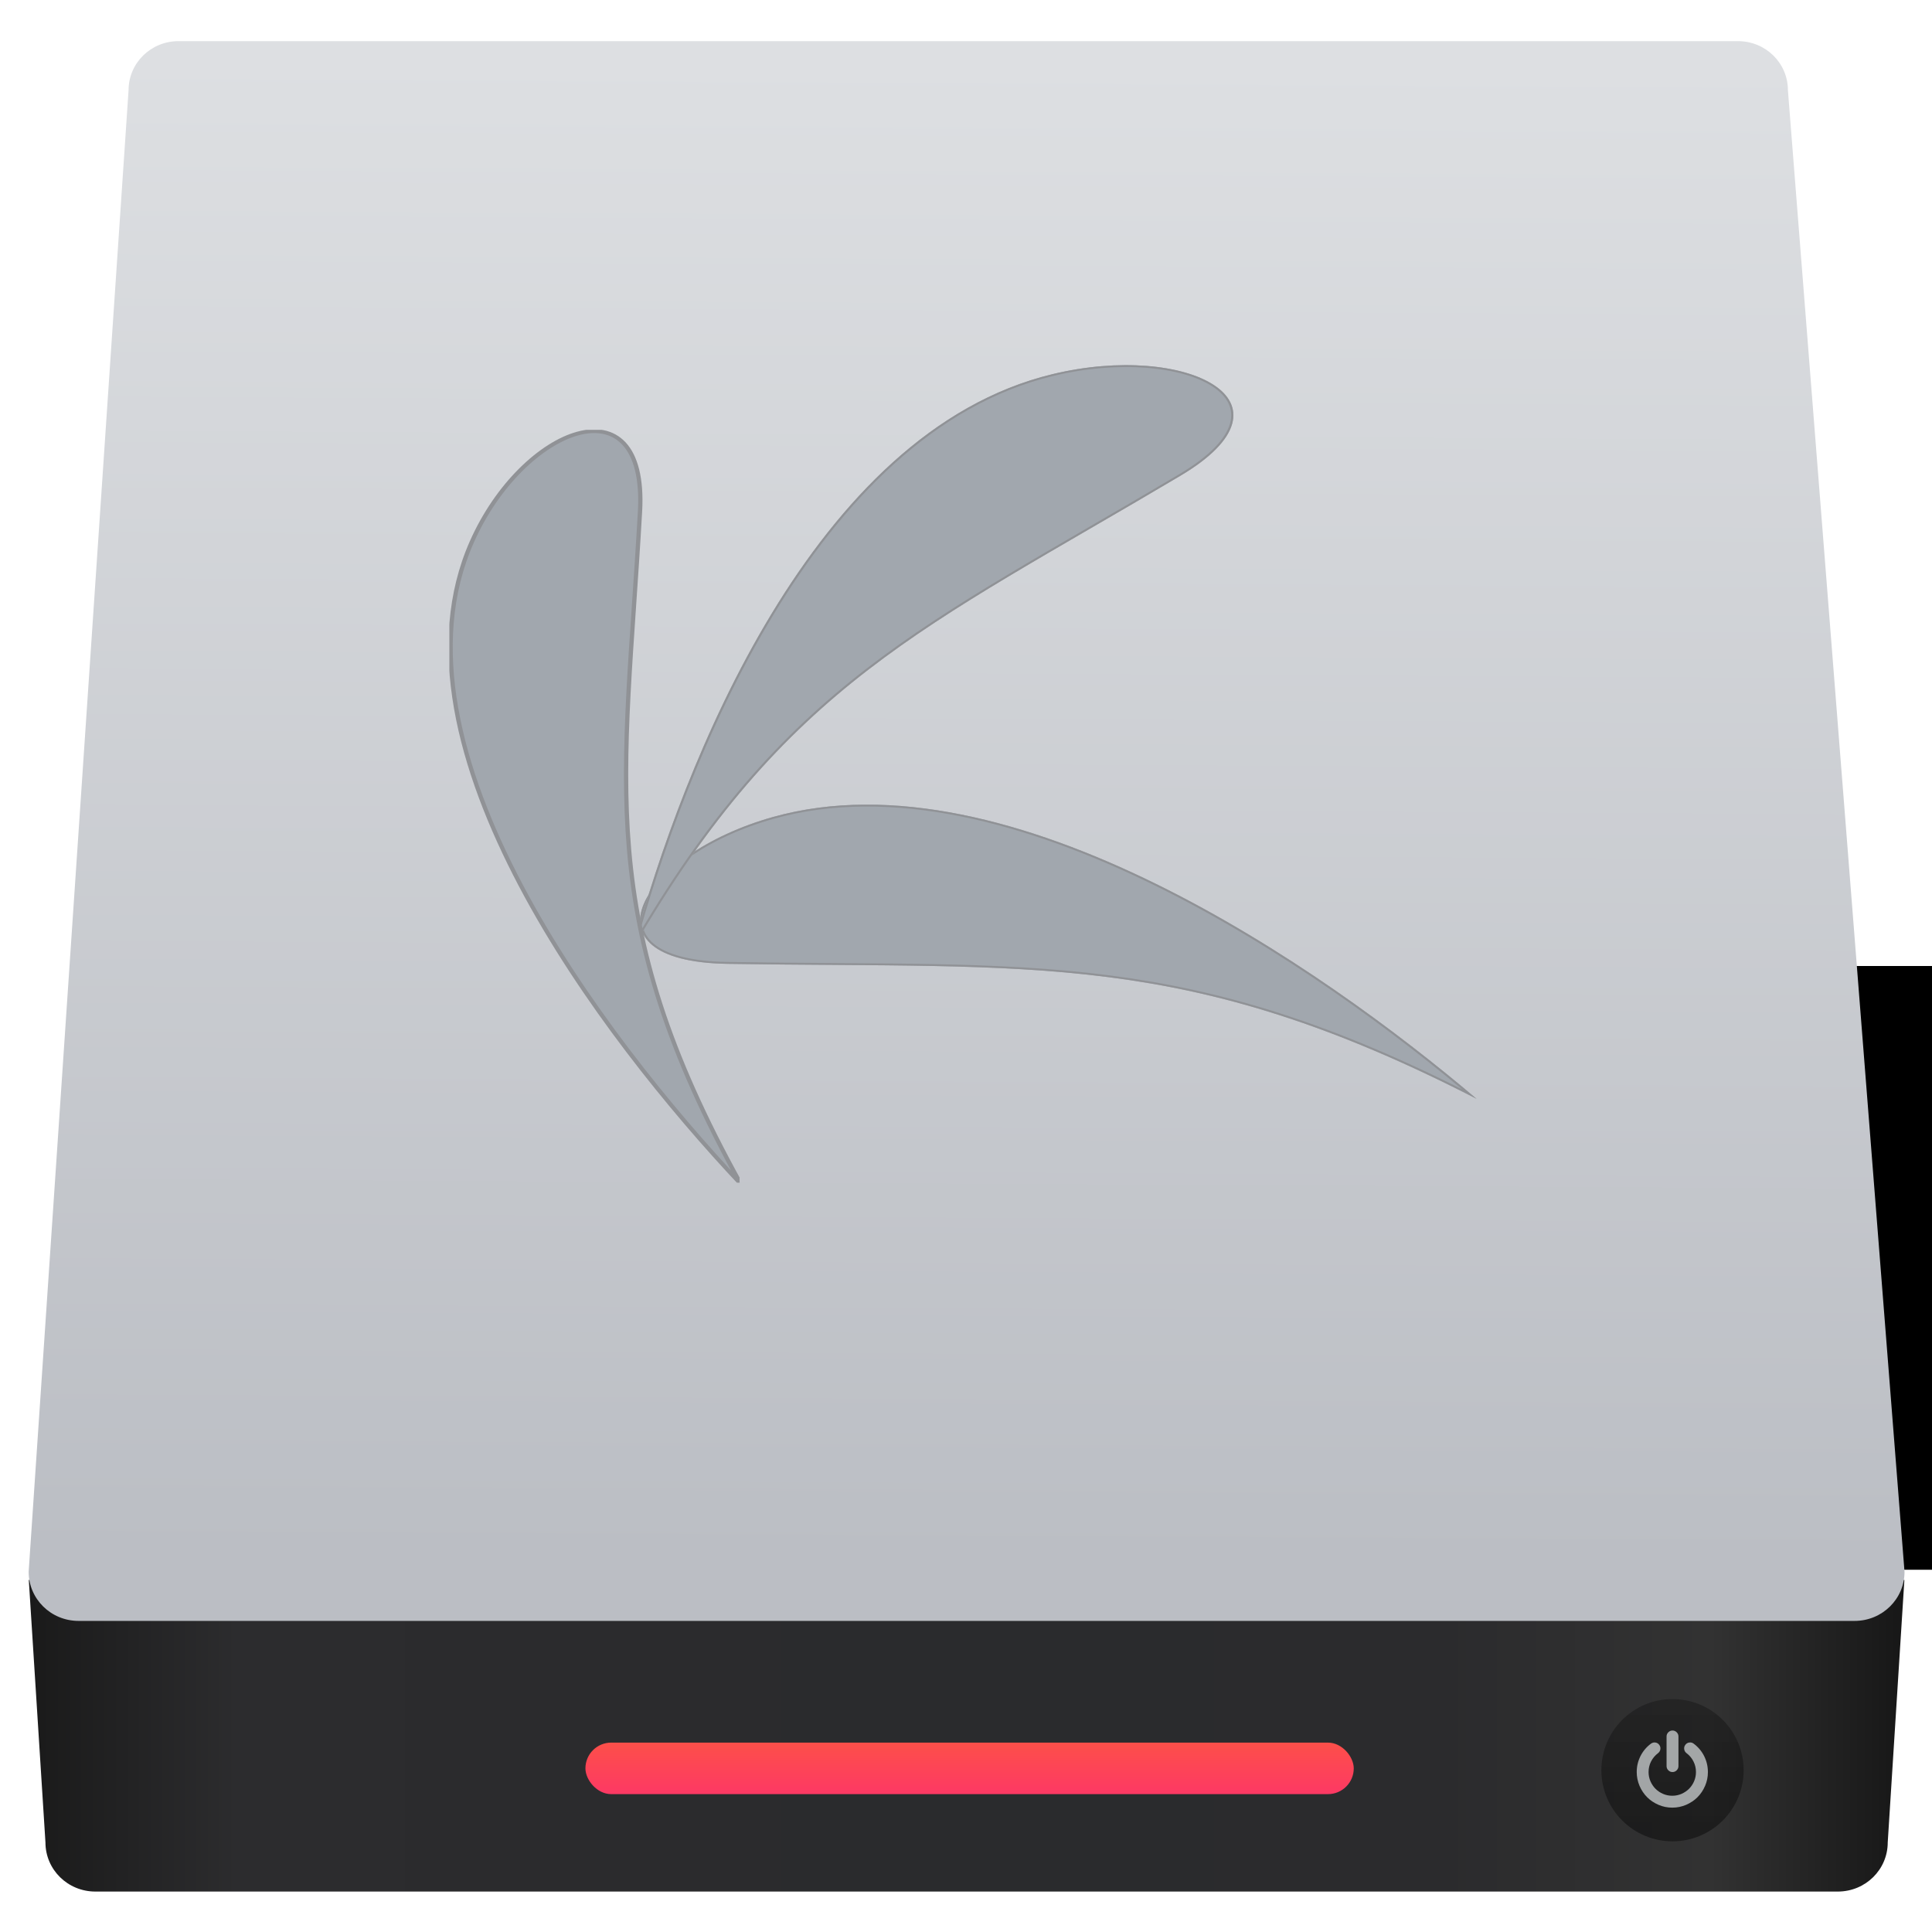<svg viewBox="0 0 48 48" xmlns="http://www.w3.org/2000/svg"><defs><clipPath id="d"><path d="m596.5 511.7c-6.962 6.661-20.97 17.64-31.63 14.28-5.954-1.882-8.839-7.319-2.055-7.441 13.84-0.25 20.62 0.731 33.68-6.836"/></clipPath><clipPath id="c"><path d="m556.8 546.2h27.01v-29.58h-27.01v29.58"/></clipPath><clipPath id="b"><path d="m556.8 516.6c2.252 9.368 8.092 26.19 18.87 29.12 6.02 1.639 11.39-1.373 5.753-5.147-11.5-7.696-17.74-10.54-24.63-23.97"/></clipPath><clipPath id="f"><path d="m0 792h612v-792h-612v792"/></clipPath><clipPath id="a"><path d="m547 542.9h13.05v-38.14h-13.05v38.14"/></clipPath><clipPath id="e"><path d="m558.9 526.6h37.6v-14.9h-37.6v14.9"/></clipPath><linearGradient id="i" x2="0" y1="544.3" y2="543" gradientTransform="matrix(.712 0 0 1.409 -381.7 -762.3)" gradientUnits="userSpaceOnUse"><stop stop-color="#fd3865" offset="0"/><stop stop-color="#fc5e37" offset="1"/></linearGradient><linearGradient id="h" x1="10.09" x2="122.7" gradientTransform="matrix(.35 0 0 .344 -84.47 -33.61)" gradientUnits="userSpaceOnUse"><stop stop-color="#1a1a1a" offset="0"/><stop stop-color="#2c2c2e" offset=".111"/><stop stop-color="#2b2b2d" offset=".29"/><stop stop-color="#2a2b2d" offset=".512"/><stop stop-color="#2b2b2d" offset=".752"/><stop stop-color="#323232" offset=".897"/><stop stop-color="#171717" offset="1"/></linearGradient><linearGradient id="g" x1="-61.86" x2="-61.69" y1="-.386" y2="-31.86" gradientUnits="userSpaceOnUse"><stop stop-color="#bbbec4" offset="0"/><stop stop-color="#dddfe2" offset="1"/></linearGradient><linearGradient id="j" x2="0" y1="5.383" y2="2.392" gradientUnits="userSpaceOnUse"><stop stop-color="#040404" offset="0"/><stop stop-color="#121212" stop-opacity=".908" offset="1"/></linearGradient></defs><g transform="translate(-384.57-499.8)"><flowRoot transform="translate(389.6 520.8)" font-family="sans-serif" font-size="10" letter-spacing="0" word-spacing="0" line-height="125%"><flowRegion><path d="m22 3h27v15h-27z"/></flowRegion><flowPara>Plasm</flowPara></flowRoot><g transform="matrix(1.13 0 0 1.13 341.4 521.8)" enable-background="new"><g transform="matrix(1.046 0 0 1.046 123.5 15.19)"><path d="m-80.94.075l.35 5.517c0 .572.468 1.033 1.05 1.033h36.624c.582 0 1.05-.461 1.05-1.033l.35-5.517h-39.42" fill="url(#h)"/><path d="m-77.79-32.27h32.776c.582 0 1.05.461 1.05 1.033l2.451 31.14c0 .572-.468 1.033-1.05 1.033h-37.33c-.582 0-1.05-.461-1.05-1.033l2.1-31.14c0-.572.468-1.033 1.05-1.033" fill="url(#g)"/><rect x="-69.24" y="3.494" width="16.15" height="1.083" rx=".542" fill="url(#i)"/><ellipse cx="-46.39" cy="4.074" rx="1.495" ry="1.495" fill="url(#j)" opacity=".452"/><g fill="#e3e8ea" stroke-width="1.317"><path d="m-46.39 4.113c.034 0 .063-.012.088-.037.025-.025.037-.054.037-.088v-.623c0-.034-.012-.063-.037-.088-.025-.025-.054-.037-.088-.037-.034 0-.063.012-.088.037-.025.025-.037.054-.037.088v.623c0 .034.012.063.037.088.025.025.054.037.088.037" opacity=".668"/><path d="m-45.724 3.779c-.052-.104-.126-.192-.221-.263-.027-.021-.058-.029-.093-.024-.034.005-.062.021-.082.049-.021.027-.029.058-.024.092.005.034.021.062.048.082.064.048.113.107.147.176.035.069.052.143.052.222 0 .068-.013.132-.039.193-.026.061-.062.114-.107.159-.045.045-.098.08-.159.107-.061.026-.126.039-.193.039-.068 0-.132-.013-.193-.039-.061-.026-.114-.062-.159-.107-.045-.045-.08-.098-.107-.159-.026-.061-.039-.126-.039-.193 0-.079.017-.153.052-.222.035-.069.084-.128.148-.176.027-.021.043-.048.048-.082.005-.034-.003-.065-.024-.092-.02-.028-.047-.044-.081-.049-.034-.005-.065.004-.093.024-.095.071-.168.158-.221.263-.052.105-.078.216-.078.334 0 .101.02.198.059.29.04.092.093.172.16.239.067.067.146.12.239.16.092.04.189.059.29.059.101 0 .198-.02.29-.059.092-.04.172-.093.239-.16.067-.067.12-.146.16-.239.04-.092.059-.189.059-.29 0-.118-.026-.229-.078-.334" opacity=".668"/></g></g><g transform="matrix(.489 0 0 -.434 -219.4 225.6)" clip-path="url(#f)" fill="#a1a7ae" stroke="#909296" stroke-width=".192"><g transform="translate(-3.313-2.692)" clip-path="url(#e)"><g clip-path="url(#d)" stroke-width=".192"><path d="m596.5 511.7c-6.962 6.661-20.97 17.64-31.63 14.28-5.954-1.882-8.839-7.319-2.055-7.441 13.84-0.25 20.62 0.731 33.68-6.836" fill-rule="evenodd" stroke-width=".192"/></g></g><g transform="translate(-1.553)" clip-path="url(#c)"><g clip-path="url(#b)" stroke-width=".192"><path d="m556.8 516.6c2.252 9.368 8.092 26.19 18.87 29.12 6.02 1.639 11.39-1.373 5.753-5.147-11.5-7.696-17.74-10.54-24.63-23.97" fill-rule="evenodd" stroke-width=".192"/></g></g><g clip-path="url(#a)"><path d="m560.1 504.7c-6.172 7.399-16.18 22.12-12.09 32.52 2.281 5.812 7.902 8.321 7.563 1.544-0.691-13.82-2.131-20.52 4.531-34.07" fill-rule="evenodd" stroke-width=".192"/></g></g></g></g></svg>
